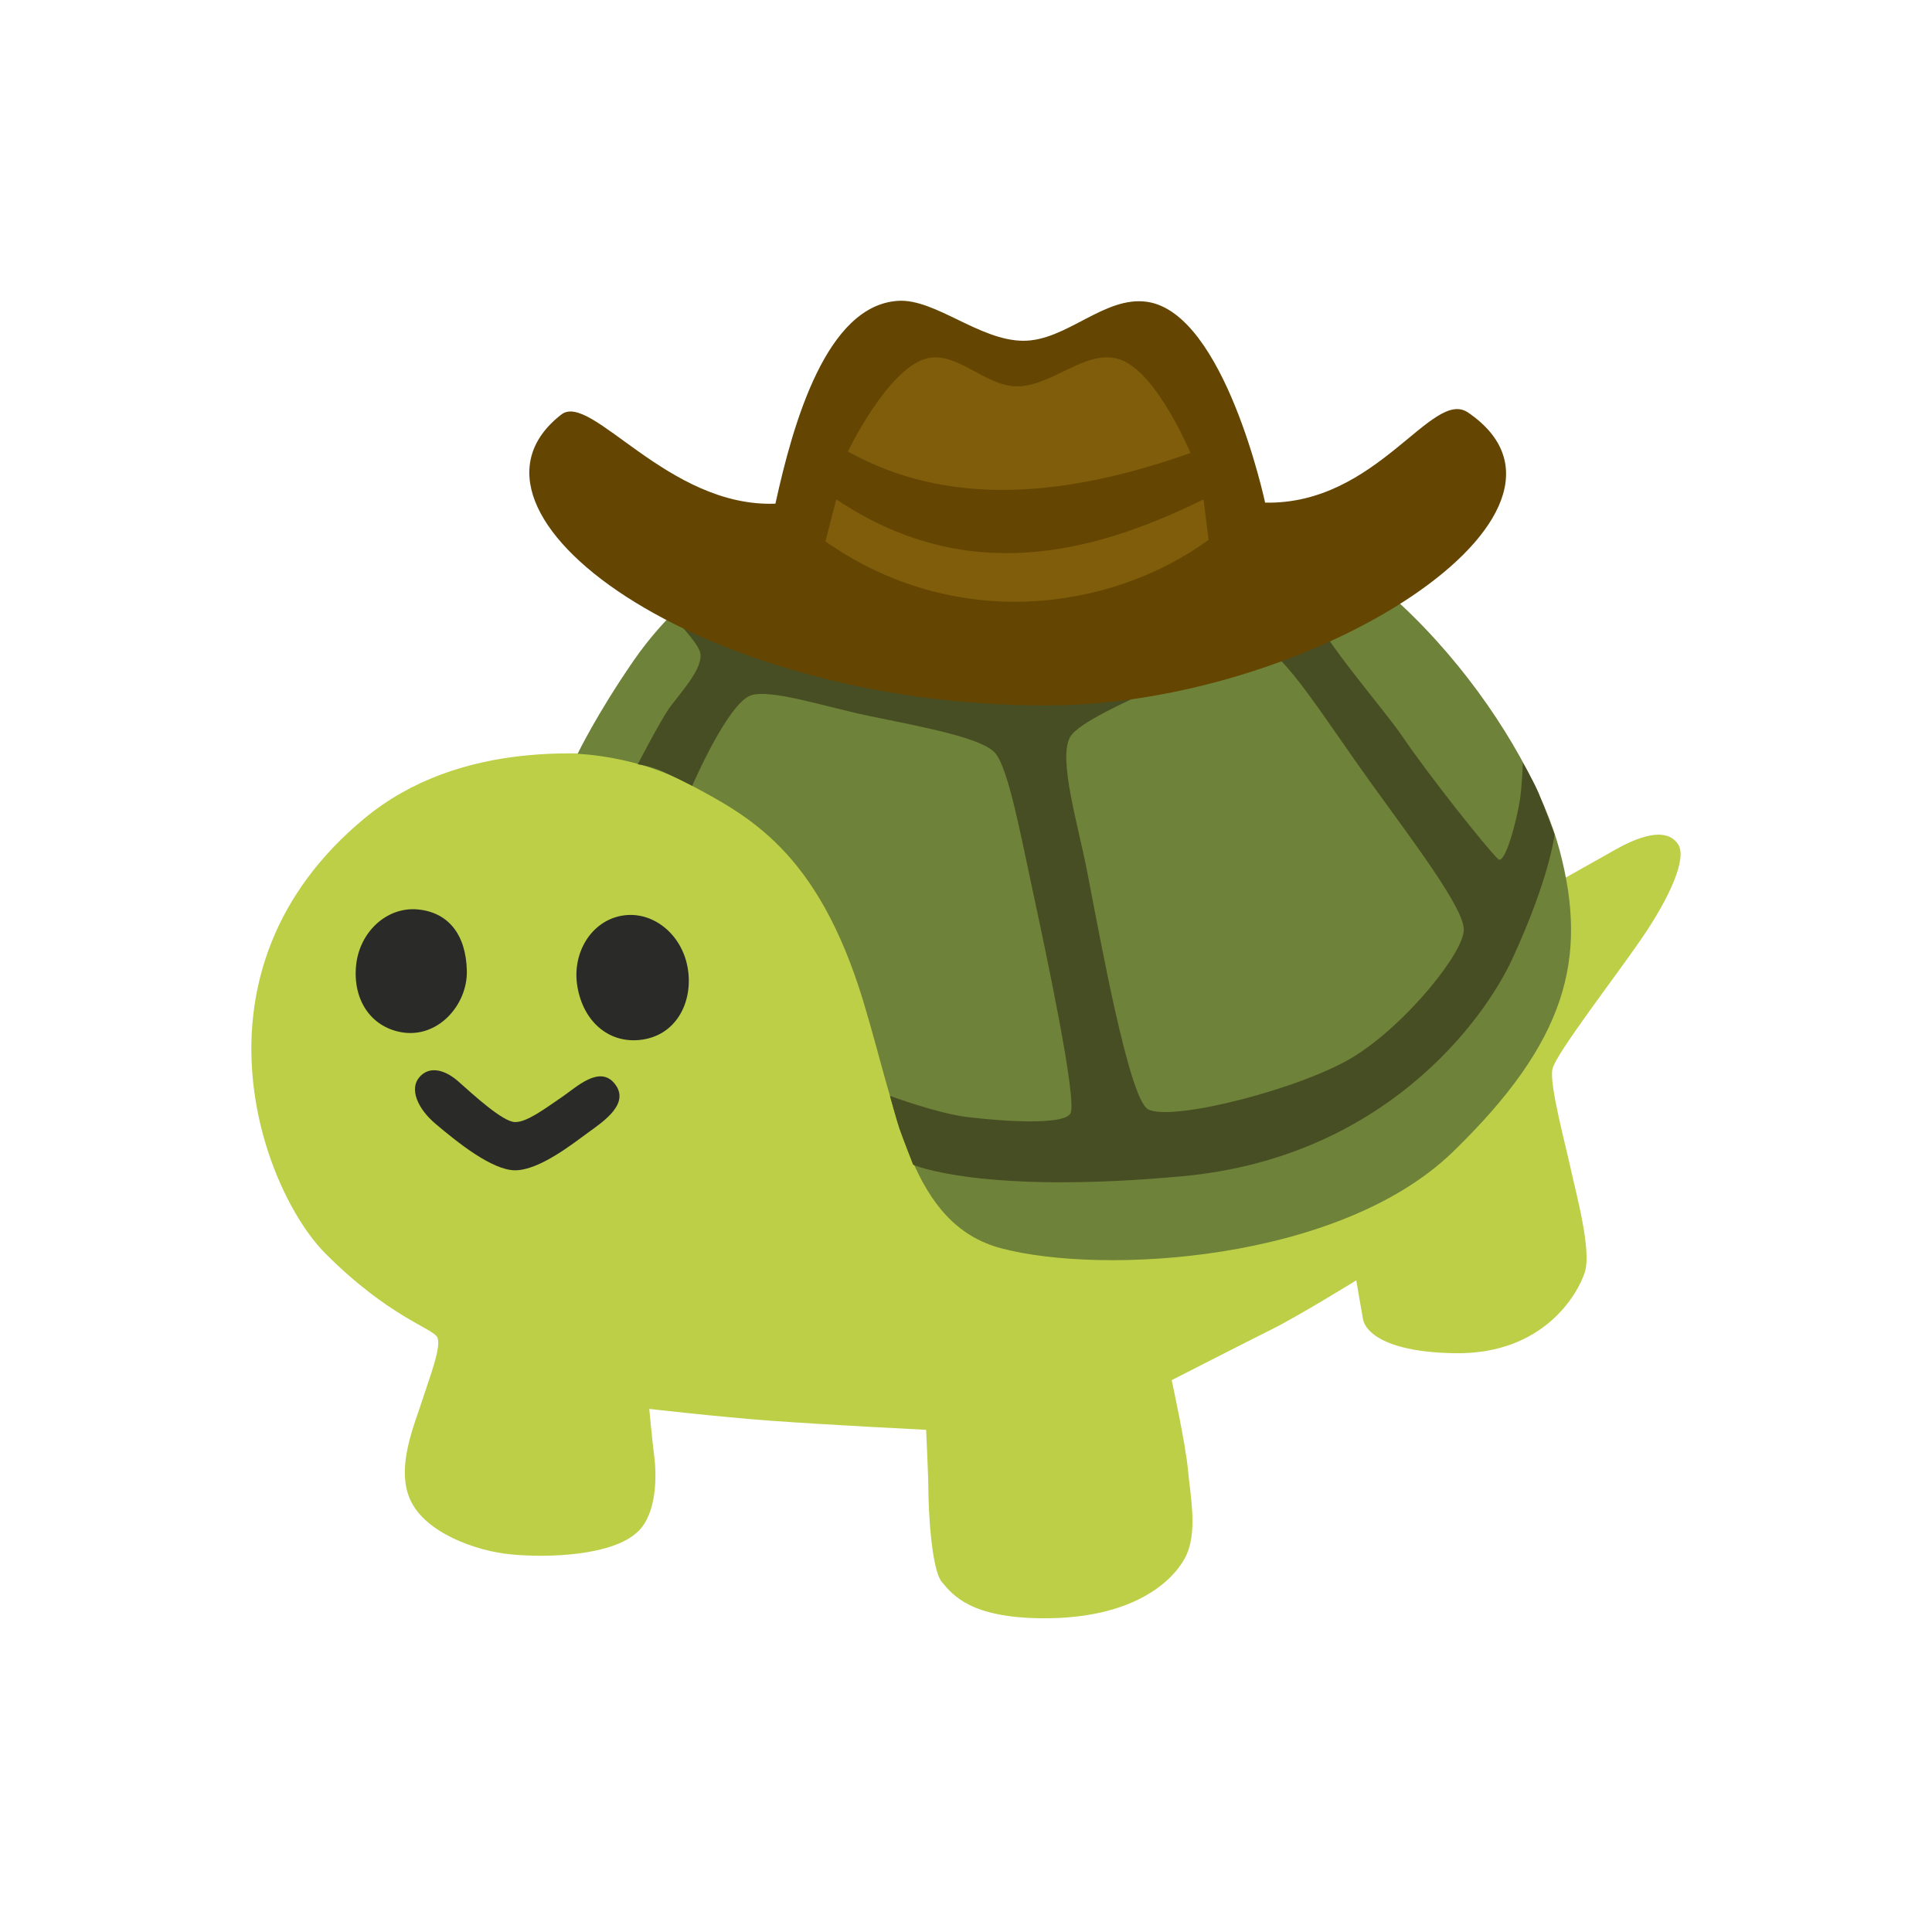 <?xml version="1.0" encoding="UTF-8" standalone="no"?>
<!-- Generator: Adobe Illustrator 24.1.2, SVG Export Plug-In . SVG Version: 6.00 Build 0)  -->

<svg
   version="1.1"
   id="Layer_2"
   x="0px"
   y="0px"
   viewBox="0 0 512 512"
   xml:space="preserve"
   sodipodi:docname="bootlegk.svg"
   inkscape:version="1.1.1 (3bf5ae0d25, 2021-09-20, custom)"
   width="512"
   height="512"
   xmlns:inkscape="http://www.inkscape.org/namespaces/inkscape"
   xmlns:sodipodi="http://sodipodi.sourceforge.net/DTD/sodipodi-0.dtd"
   xmlns="http://www.w3.org/2000/svg"
   xmlns:svg="http://www.w3.org/2000/svg"><defs
   id="defs17">
	
		<radialGradient
   id="face_1_"
   cx="63.59"
   cy="2893.09"
   r="50.659"
   gradientTransform="translate(0,-2818)"
   gradientUnits="userSpaceOnUse">
		<stop
   offset="0.5"
   style="stop-color:#FDE030"
   id="stop834" />
		<stop
   offset="0.92"
   style="stop-color:#F7C02B"
   id="stop836" />
		<stop
   offset="1"
   style="stop-color:#F4A223"
   id="stop838" />
	</radialGradient>
	
	

	

		
	
			
			
			
			
			
		</defs><sodipodi:namedview
   id="namedview15"
   pagecolor="#ffffff"
   bordercolor="#666666"
   borderopacity="1.0"
   inkscape:pageshadow="2"
   inkscape:pageopacity="0.0"
   inkscape:pagecheckerboard="0"
   showgrid="false"
   inkscape:zoom="0.14311316"
   inkscape:cx="209.62433"
   inkscape:cy="230.58676"
   inkscape:window-width="946"
   inkscape:window-height="1064"
   inkscape:window-x="962"
   inkscape:window-y="4"
   inkscape:window-maximized="1"
   inkscape:current-layer="Layer_2" />
<path
   d="m -57.666,-45.943 c 0,0 -5.219,0.135 -12.648,-2.791 -7.429,-2.926 -10.613,-6.943 -15.683,-8.686 -5.07,-1.743 -9.768,-1.63 -12.148,4.038 -2.38,5.668 -0.169,12.158 0.825,14.999 0.994,2.841 6.219,8.311 12.439,11.208 0,0 14.183,3.84 27.209,4.407 v -23.175 z"
   style="fill:#a1887f;stroke-width:0.692"
   id="path2828" /><path
   d="m -95.374,-35.981 c -0.068,-0.092 -0.142,-0.184 -0.216,-0.283 -4.097,-5.399 -3.725,-13.461 -2.88,-16.281 0.595,-1.991 3.225,-5.625 9.545,-4.499 6.321,1.127 10.397,4.974 18.306,8.19 7.909,3.217 12.952,2.692 12.952,2.692 v -1.127 c -2.866,0 -7.984,0.057 -12.695,-2.09 -4.712,-2.147 -12.493,-10.415 -18.022,-11.924 -5.53,-1.502 -10.032,1.559 -11.465,6.228 -0.771,2.494 -1.852,11.456 2.839,18.548 0.48,0.723 0.899,1.304 1.257,1.764 z"
   style="fill:#bcaaa4;stroke-width:0.692"
   id="path2848" /><path
   d="m -57.666,-45.943 c 0,0 5.219,0.135 12.648,-2.791 7.429,-2.926 10.546,-6.936 15.616,-8.679 5.07,-1.743 9.836,-1.637 12.216,4.031 2.38,5.668 0.169,12.165 -0.825,15.006 -0.994,2.841 -6.219,8.311 -12.439,11.208 0,0 -14.183,3.84 -27.209,4.407 v -23.182 z"
   style="fill:#a1887f;stroke-width:0.692"
   id="path2826" /><path
   d="m -15.483,-55.075 c -1.433,-4.662 -5.942,-7.73 -11.465,-6.228 -5.53,1.502 -13.311,9.777 -18.022,11.924 -4.712,2.147 -9.829,2.09 -12.695,2.09 v 1.127 c 0,0 5.151,0.411 13.061,-2.806 7.909,-3.217 11.769,-6.83 18.083,-7.956 6.321,-1.127 9.059,2.388 9.653,4.379 0.845,2.82 1.055,10.748 -2.88,16.281 -0.074,0.106 -0.142,0.198 -0.21,0.29 l 0.331,1.261 c 0.412,-0.51 0.798,-1.07 1.298,-1.821 4.705,-7.085 3.617,-16.047 2.846,-18.541 z"
   style="fill:#bcaaa4;stroke-width:0.692"
   id="path2846" /><g
   id="g2453"
   transform="matrix(1,0,0,0.698,-206.475,10.95)"><path
     style="fill:#4a251a;stroke-width:0.768"
     d="m 44.388,28.213 c -15.621,-6.195 -26.292,-15.291 -26.292,-8.191 0,14.14 13.077,30.508 19.041,39.19 0.534,-4.036 6.126,-8.265 7.619,-11.511 3.035,-6.596 -6.059,-16.016 -0.369,-19.488 z"
     id="path845"
     sodipodi:nodetypes="cscsc" /><path
     style="fill:#4a251a;stroke-width:0.768"
     d="m 101.001,53.572 c 6.272,-8.736 15.353,-18.995 15.353,-33.55 0,-7.446 -10.877,2.019 -26.745,8.298 1.712,1.067 3.332,2.265 4.851,3.593 2.719,2.413 -3.32,9.131 -1.508,12.185 2.597,4.378 7.406,4.025 8.048,9.474 z"
     id="path847"
     sodipodi:nodetypes="csccsc" /></g>




<path
   d="m -35.142,-54.006 c 0,0 7.565,-3.755 10.1,-0.949 1.508,1.672 1.264,5.307 -3.711,9.657 z"
   style="fill:#8d6e63;stroke-width:0.692"
   id="path2832" /><path
   d="m -80.076,-54.006 c 0,0 -7.565,-3.755 -10.1,-0.949 -1.508,1.672 -1.264,5.307 3.711,9.657 z"
   style="fill:#8d6e63;stroke-width:0.692"
   id="path2830" /><g
   id="g3183"
   transform="matrix(3.187,0,0,3.187,50.992,46.544)"><path
     style="fill:#bdcf47"
     d="m 112.7,59.21 c 0,0 3.94,-2.21 4.93,-2.77 0.99,-0.56 4.6,-2.82 5.91,-0.84 0.77,1.16 -0.7,4.44 -3.05,7.86 -2.14,3.13 -7.12,9.56 -7.4,10.83 -0.28,1.27 1.11,6.36 1.53,8.33 0.42,1.97 1.74,6.71 1.17,8.54 -0.57,1.83 -3.43,6.85 -10.75,6.76 -5.82,-0.07 -7.51,-1.78 -7.7,-2.82 -0.14,-0.75 -0.56,-3.24 -0.56,-3.24 0,0 -4.79,2.96 -7.04,4.08 -2.25,1.12 -8.31,4.22 -8.31,4.22 0,0 1.17,5.35 1.36,7.51 0.19,2.16 0.86,5.25 -0.28,7.32 -1.03,1.88 -4.25,5.02 -11.83,4.97 -5.92,-0.04 -7.41,-1.88 -8.35,-3 -0.94,-1.13 -1.13,-6.48 -1.13,-7.6 0,-1.12 -0.19,-5.07 -0.19,-5.07 0,0 -8.02,-0.4 -12.86,-0.75 -4.38,-0.32 -10.16,-0.99 -10.16,-0.99 0,0 0.21,2.33 0.42,4.01 0.19,1.5 0.23,4.64 -1.34,6.17 -2.11,2.06 -7.56,2.21 -10.56,1.92 -3,-0.28 -7.18,-1.83 -8.4,-4.55 -1.22,-2.72 0.38,-6.29 1.03,-8.35 0.58,-1.81 1.6,-4.41 1.22,-5.16 -0.38,-0.75 -4.04,-1.69 -9.29,-6.95 -5.26,-5.26 -12.13,-23.52 3.28,-36.23 15.49,-12.76 43.81,1.1 45.31,2.04 1.54,0.96 53.04,3.76 53.04,3.76 z"
     id="path2" /><path
     style="fill:#6e823a"
     d="M 66.25,25.28 C 52.32,25.9 41.87,32.8 36.68,40.34 c -3.1,4.5 -4.65,7.74 -4.65,7.74 0,0 4.81,0.14 9.15,2.46 5,2.67 10.8,5.56 14.61,18.13 2.87,9.5 3.98,18.53 11.44,20.52 8.45,2.25 28.16,1.13 37.59,-8.02 9.43,-9.15 11.26,-16.05 8.87,-25.06 C 111.3,47.1 100.52,31.06 85.53,26.83 79.06,25 72.58,25 66.25,25.28 Z"
     id="path4" /><path
     style="fill:#484e23"
     d="m 111.93,51.32 c -0.42,-0.99 -1.3,-2.5 -1.3,-2.5 0,0 -0.07,2.05 -0.25,3.13 -0.28,1.76 -1.25,5.42 -1.81,4.88 -1,-0.97 -5.73,-6.92 -7.98,-10.23 -1.71,-2.52 -7.6,-9.11 -7.74,-11.26 -0.07,-1.06 1.27,-4.65 1.27,-4.65 0,0 -1.22,-0.7 -2.35,-1.34 -0.88,-0.49 -2.16,-1.03 -2.16,-1.03 0,0 -0.77,4.9 -1.62,5.82 -0.75,0.81 -5.32,2.6 -8.87,3.94 -4.29,1.62 -8.45,3.73 -10,4.01 -1.36,0.25 -9.09,-1.41 -12,-1.97 -3.66,-0.7 -9.18,-2.26 -10.45,-3.17 -1.48,-1.06 -3.07,-3.78 -3.07,-3.78 0,0 -0.89,0.61 -1.78,1.31 -0.88,0.69 -2.02,2.06 -2.02,2.06 0,0 2.31,2.32 2.44,3.18 0.18,1.2 -1.27,2.83 -2.46,4.38 -0.72,0.93 -2.75,4.85 -2.75,4.85 0,0 0.97,0.09 2.15,0.63 1.23,0.57 2.38,1.16 2.38,1.16 0,0 2.97,-6.9 4.9,-7.53 1.65,-0.54 6.3,0.99 9.68,1.69 4.79,0.99 9.64,1.87 10.66,3.17 1.06,1.34 2.06,6.68 3.03,11.19 C 70.89,64.2 73.64,77.02 73,78 72.37,78.99 67.3,78.63 64.41,78.28 61.96,77.98 58,76.52 58,76.52 c 0,0 0.58,2.11 0.77,2.67 0.28,0.81 1.16,3.06 1.16,3.06 0,0 5.67,2.5 22.42,0.95 16.75,-1.55 25.03,-12.96 27.38,-18.02 3.14,-6.78 3.54,-10.39 3.54,-10.39 0,0 -0.92,-2.48 -1.34,-3.47 z M 96.65,73.21 C 92.41,75.88 81.45,78.7 79.47,77.64 77.89,76.79 75.53,63.7 74.4,57.86 73.68,54.12 71.95,48.44 72.99,46.67 c 0.7,-1.2 4.79,-2.99 7.81,-4.4 2.87,-1.33 6.97,-3.13 8.17,-2.99 1.7,0.2 5.35,6.12 9.01,11.19 3.66,5.07 7.67,10.35 7.74,12.18 0.09,1.84 -4.7,7.82 -9.07,10.56 z"
     id="path6" /><path
     style="fill:#2a2b28"
     d="m 41.18,65.86 c 0.5,2.83 -0.95,5.75 -4.07,6.02 -2.56,0.22 -4.59,-1.57 -5.09,-4.4 -0.5,-2.83 1.14,-5.49 3.68,-5.94 2.52,-0.45 4.98,1.48 5.48,4.32 z"
     id="path8" /><path
     style="fill:#2a2b28"
     d="m 22.82,66.11 c 0.07,2.84 -2.42,5.69 -5.5,5.11 -2.53,-0.48 -3.99,-2.73 -3.71,-5.55 0.29,-2.82 2.59,-4.9 5.15,-4.65 2.56,0.25 3.99,2.13 4.06,5.09 z"
     id="path10" /><path
     style="fill:#2a2b28"
     d="m 30.77,76.59 c 1.16,-0.79 3.1,-2.67 4.36,-1.06 1.27,1.62 -0.92,3.1 -2.18,4.01 -1.27,0.92 -4.08,3.17 -6.12,3.17 -1.9,0 -4.79,-2.32 -6.62,-3.87 -1.49,-1.26 -2.18,-2.89 -1.34,-3.87 0.84,-0.98 2.14,-0.62 3.24,0.35 1.27,1.13 3.72,3.38 4.72,3.38 0.98,0.01 2.39,-1.05 3.94,-2.11 z"
     id="path12" /></g>
<g
   id="g2449"
   transform="translate(-206.475,5.729)"><path
     style="fill:#826156;stroke-width:0.768"
     d="M 90.408,17.258 C 86.954,9.812 80.966,2.596 75.439,2.673 69.452,2.75 70.526,5.283 67.226,5.283 c -3.454,0 -2.149,-2.61 -7.753,-2.61 -5.604,0 -11.822,6.986 -15.506,14.585 7.615,1.842 15.43,2.717 23.259,2.61 10.517,0 18.116,-1.228 23.183,-2.61 z"
     id="path849" /><path
     style="fill:#a1887f;stroke-width:0.768"
     d="m 92.143,21.711 c -0.491,-1.52 -1.067,-3.001 -1.735,-4.452 -5.066,1.382 -12.666,2.61 -23.183,2.61 -7.83,0.107 -15.644,-0.768 -23.259,-2.61 -0.683,1.459 -1.274,2.963 -1.781,4.491 8.283,1.374 16.65,2.126 25.04,2.265 8.352,-0.138 16.681,-0.906 24.918,-2.303 z"
     id="path851" /><path
     style="fill:#7a5549;stroke-width:0.768"
     d="M 92.143,21.711 C 83.906,23.108 75.578,23.875 67.226,24.014 58.835,23.875 50.468,23.123 42.185,21.749 30.057,19.868 20.4,17.489 20.4,17.489 c 0,0 13.28,26.33 46.826,26.33 33.546,0 46.135,-26.33 46.135,-26.33 0,0 -9.342,2.364 -21.218,4.222 z"
     id="path853" /></g><path
   d="m -57.666,-74.97 c -2.778,0 -3.056,-2.338 -6.044,-2.338 -3.65,0 -14.487,11.06 -15.366,12.838 -0.703,1.417 -2.63,6.334 -2.873,7.503 -0.257,1.233 -1.927,1.041 -2.711,0.482 0,0 6.422,5.385 13.121,7.893 6.699,2.501 13.872,2.749 13.872,2.749 z"
   style="fill:#bcaaa4;stroke-width:0.692"
   id="path2836" /><path
   d="m -57.666,-74.97 c 2.778,0 3.056,-2.338 6.044,-2.338 3.65,0 14.44,11.088 15.366,12.838 0.953,1.8 2.805,6.334 3.096,7.63 0.277,1.233 0.345,1.622 1.136,1.056 0,0 -5.07,4.676 -11.769,7.184 -6.699,2.508 -13.872,2.756 -13.872,2.756 z"
   style="fill:#bcaaa4;stroke-width:0.692"
   id="path2838" /><path
   d="m -78.515,-58.703 c 0,0 8.146,-1.807 20.862,-2.437 l -0.014,15.296 c 0,0 -12.648,0.205 -25.107,-9.125 0,0 3.529,1.247 4.259,-3.734 z"
   style="fill:#bcaaa4;stroke-width:0.692"
   id="path2842" /><path
   d="m -36.818,-58.703 c 0,0 -8.45,-1.658 -20.841,-2.437 l -0.007,15.296 c 0,0 12.493,0.312 24.952,-9.026 0,0.007 -3.36,1.056 -4.103,-3.833 z"
   style="fill:#bcaaa4;stroke-width:0.692"
   id="path2844" /><path
   d="m -65.765,-74.552 c 1.44,-0.659 3.725,0.779 3.847,2.806 0.122,2.026 -4.786,7.014 -12.526,8.892 -7.74,1.878 6.213,-10.571 8.68,-11.697 z"
   style="opacity:0.5;fill:#a1887f;stroke-width:0.692"
   id="path2850" /><path
   d="m -49.649,-74.552 c -1.44,-0.659 -3.725,0.779 -3.847,2.806 -0.122,2.026 4.786,7.014 12.526,8.892 7.74,1.878 -6.206,-10.571 -8.68,-11.697 z"
   style="opacity:0.5;fill:#a1887f;stroke-width:0.692"
   id="path2852" /><path
   d="m -72.809,-50.711 c 0,0 7.24,4.35 15.143,4.35 7.903,0 13.939,-3.649 13.939,-3.649 0,0 -13.939,4.549 -29.082,-0.701 z"
   style="fill:#bcaaa4;stroke-width:0.692"
   id="path2854" /><path
   d="m -78.204,-54.48 c 0,0 9.599,-2.395 21.254,-2.111 11.654,0.283 19.719,2.111 19.719,2.111 l 2.454,-2.246 c 0,0 -9.221,-3.627 -22.369,-3.627 -13.148,0 -23.41,3.642 -23.41,3.642 z"
   style="fill:#a1887f;stroke-width:0.692"
   id="path2856" /><path
   d="m -57.335,-59.468 c -0.493,0 -4.252,0.723 -4.252,1.162 0,0.439 3.745,1.034 4.252,1.034 0.507,0 4.171,-0.546 4.171,-0.921 0,-0.376 -3.867,-1.275 -4.171,-1.275 z"
   style="fill:#8d6e63;stroke-width:0.692"
   id="path2858" /><path
   d="m -46.262,-58.767 c -0.433,-0.043 -3.772,0.262 -3.806,0.645 -0.034,0.383 3.191,1.233 3.63,1.275 0.439,0.043 3.684,-0.113 3.718,-0.439 0.034,-0.326 -3.272,-1.452 -3.542,-1.481 z"
   style="fill:#8d6e63;stroke-width:0.692"
   id="path2860" /><path
   d="m -68.969,-58.767 c 0.433,-0.043 3.772,0.262 3.806,0.645 0.034,0.383 -3.191,1.233 -3.63,1.275 -0.439,0.043 -3.684,-0.113 -3.718,-0.439 -0.027,-0.326 3.272,-1.452 3.542,-1.481 z"
   style="fill:#8d6e63;stroke-width:0.692"
   id="path2862" /><g
   id="g2868"
   transform="translate(2.25,-22.4)" /><g
   id="g4397"
   transform="translate(313.232,-64.864)"><path
     style="fill:#644502;fill-opacity:1;stroke:none;stroke-width:1px;stroke-linecap:butt;stroke-linejoin:miter;stroke-opacity:1"
     d="m -164.477,174.722 c 7.885,-6.125 28.223,24.707 56.741,23.619 4.691,-21.443 13.534,-52.647 32.579,-53.755 9.756,-0.568 21.531,10.558 33.122,10.588 11.477,0.029 21.497,-12.004 32.85,-10.317 20.546,3.053 31.221,53.212 31.221,53.212 29.761,0.623 44.197,-30.407 53.768,-23.891 38.572,26.261 -40.934,77.646 -111.853,77.646 -91.949,0 -161.821,-51.161 -128.427,-77.103 z"
     id="path945"
     inkscape:connector-curvature="0"
     sodipodi:nodetypes="scsascsss"
     inkscape:export-xdpi="68.17437"
     inkscape:export-ydpi="68.17437" /><path
     style="fill:#805d0b;fill-opacity:1;stroke:none;stroke-width:1px;stroke-linecap:butt;stroke-linejoin:miter;stroke-opacity:1"
     d="m -91.609,197.2 -2.88,11.134 c 33.851,23.802 74.997,18.825 101.553,-0.384 l -1.344,-10.75 c -30.329,14.972 -63.492,22.655 -97.329,0 z"
     id="path947"
     inkscape:connector-curvature="0"
     sodipodi:nodetypes="ccccc"
     inkscape:export-xdpi="68.17437"
     inkscape:export-ydpi="68.17437" /><path
     style="fill:#805d0b;fill-opacity:1;stroke:none;stroke-width:1px;stroke-linecap:butt;stroke-linejoin:miter;stroke-opacity:1"
     d="m -88.538,184.53 c 0,0 10.31,-21.523 20.541,-24.572 8.012,-2.388 15.638,7.113 23.996,7.295 9.512,0.208 18.666,-10.251 27.644,-7.103 9.746,3.418 18.621,24.764 18.621,24.764 -33.239,11.759 -64.203,14.416 -90.802,-0.384 z"
     id="path949"
     inkscape:connector-curvature="0"
     sodipodi:nodetypes="caaacc"
     inkscape:export-xdpi="68.17437"
     inkscape:export-ydpi="68.17437" /></g></svg>
